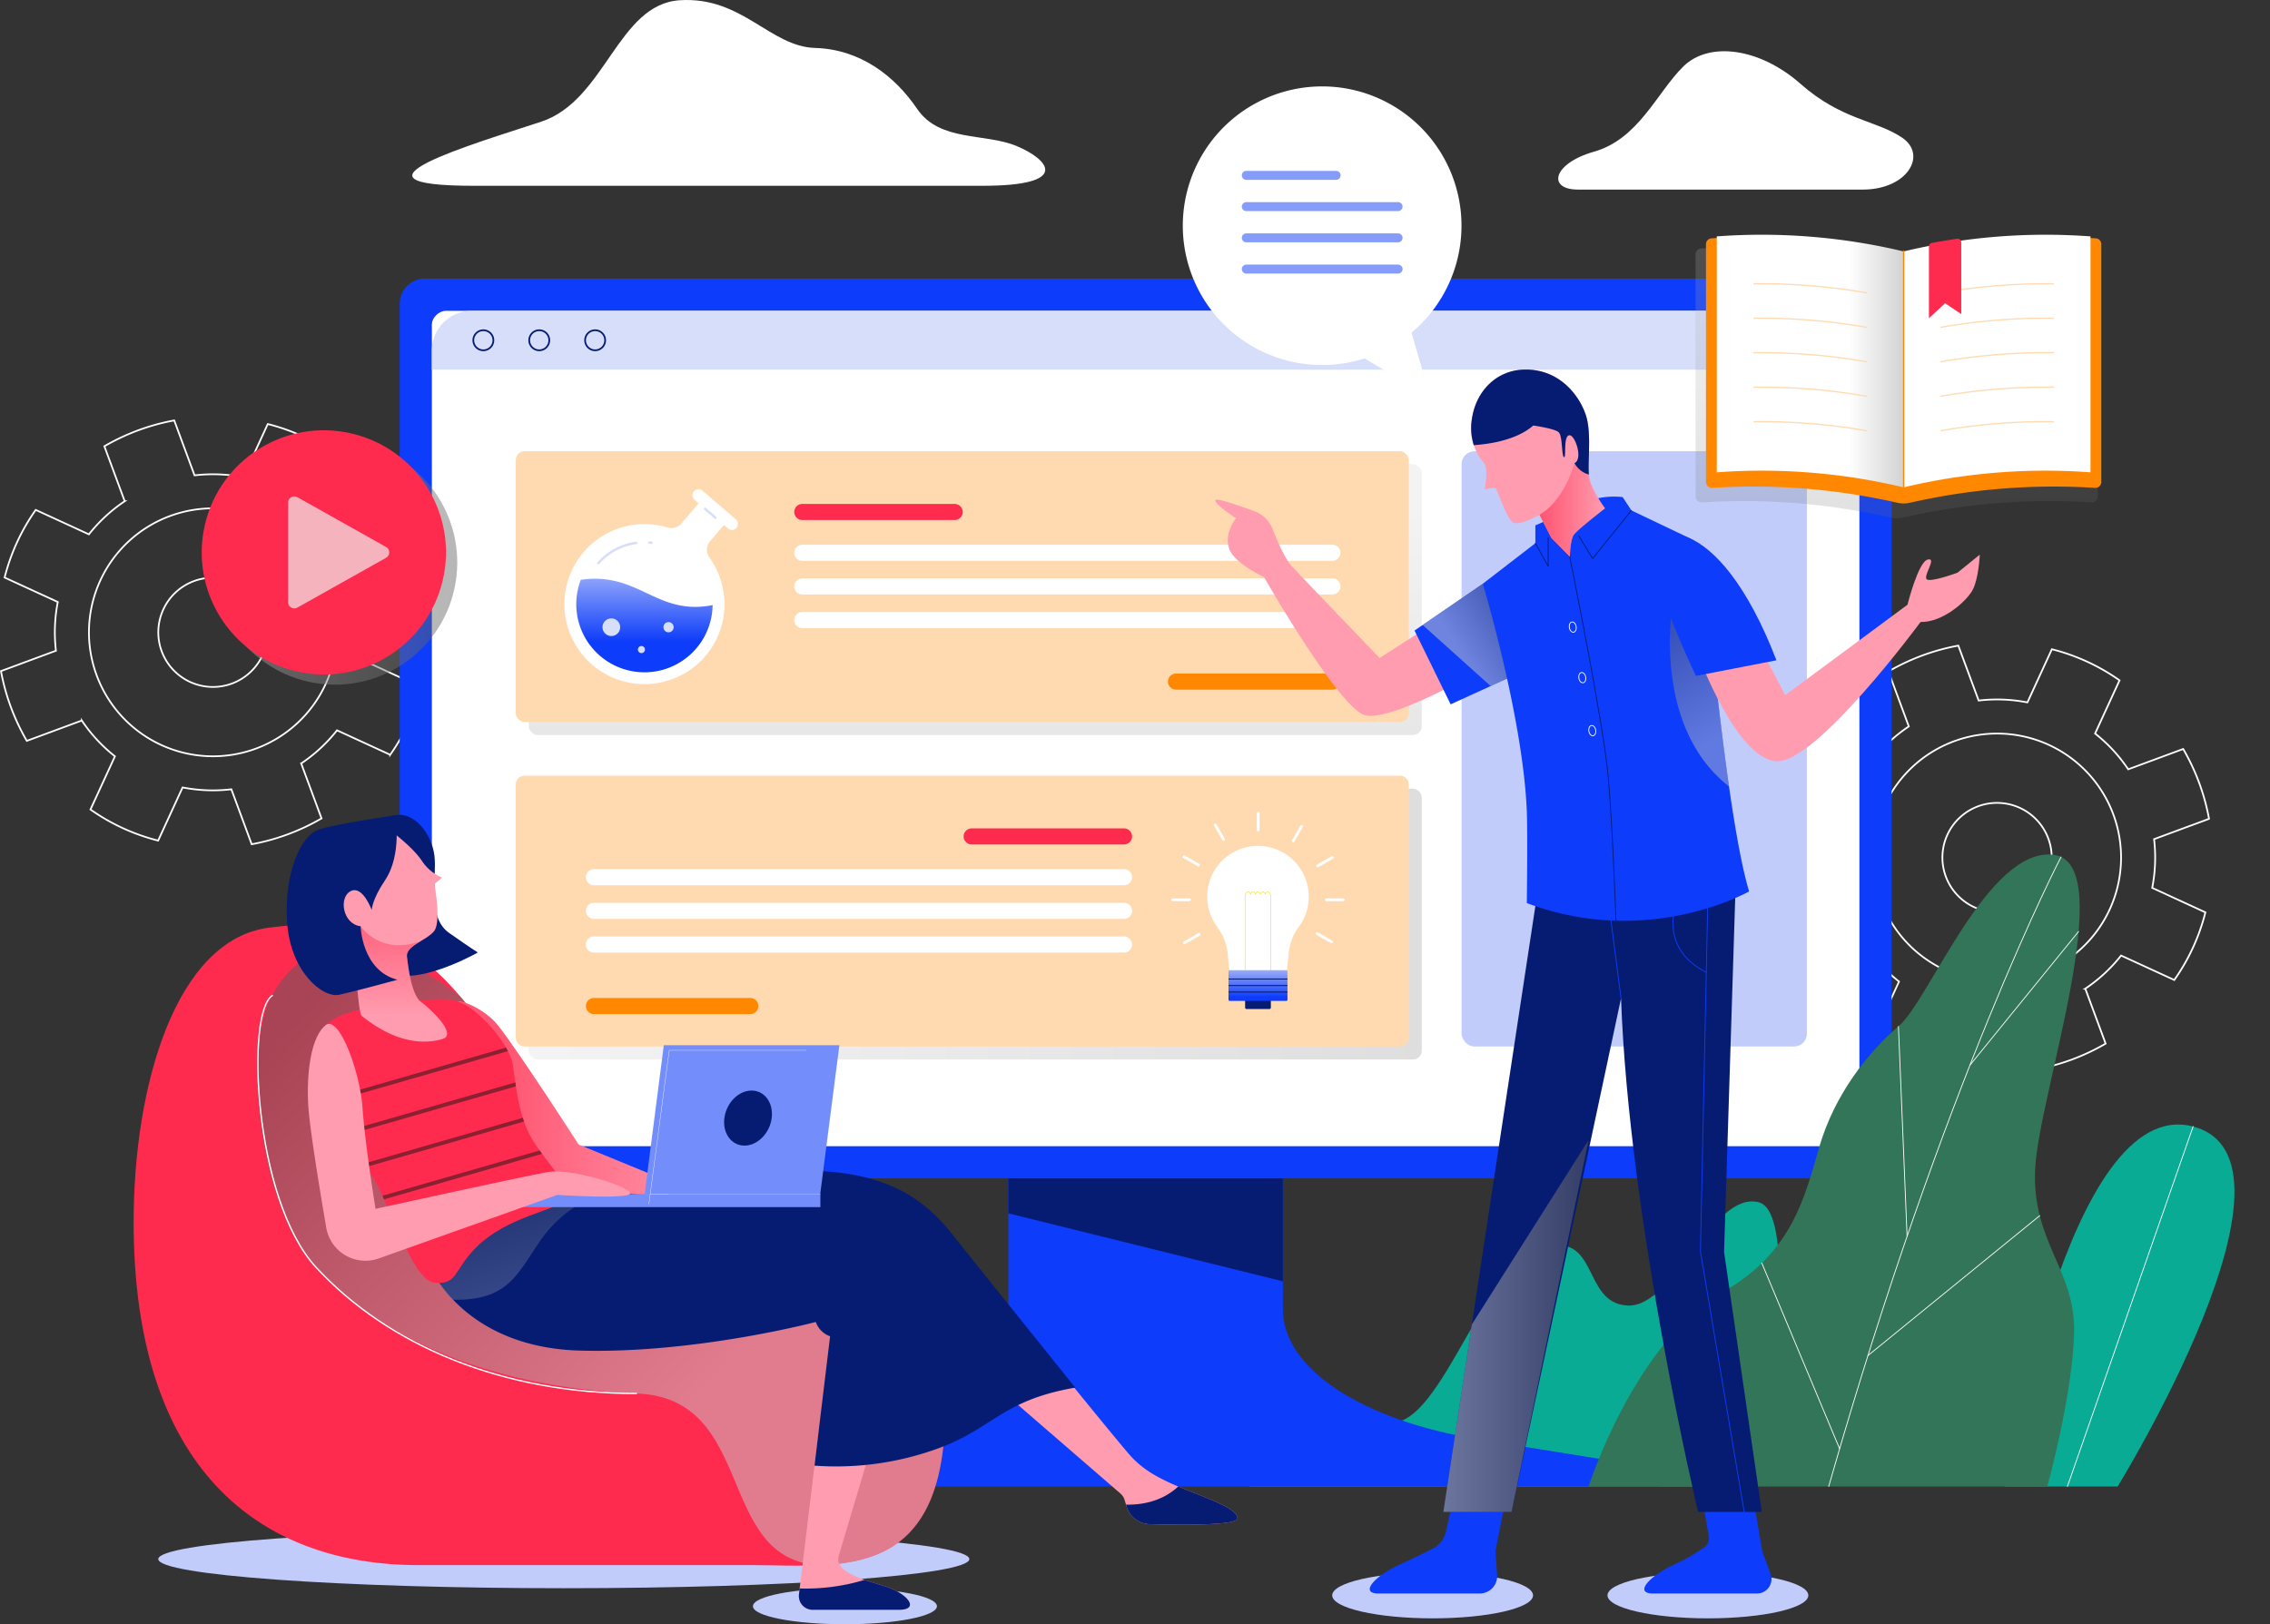 <svg xmlns="http://www.w3.org/2000/svg" xmlns:xlink="http://www.w3.org/1999/xlink" width="698.086" height="499.627" viewBox="0 0 698.086 499.627">
  <rect x="0" y="0" width="698.086" height="499.627" fill="#333333" stroke="none"/>
  <defs>
    <linearGradient id="linear-gradient" x1="0.5" y1="0.133" x2="0.5" y2="1.621" gradientUnits="objectBoundingBox">
      <stop offset="0" stop-color="#c5c5c5"/>
      <stop offset="1" stop-color="#5b5b5a"/>
    </linearGradient>
    <linearGradient id="linear-gradient-2" x1="0.5" y1="-0.293" x2="0.5" y2="0.701" gradientUnits="objectBoundingBox">
      <stop offset="0" stop-color="#d7defa"/>
      <stop offset="1" stop-color="#0d3cfa"/>
    </linearGradient>
    <linearGradient id="linear-gradient-3" x1="0" y1="0.5" x2="1" y2="0.5" xlink:href="#linear-gradient"/>
    <linearGradient id="linear-gradient-4" x1="0.5" y1="-0.368" x2="0.5" y2="0.88" xlink:href="#linear-gradient-2"/>
    <linearGradient id="linear-gradient-5" x1="0.5" y1="-0.182" x2="0.5" y2="1.046" xlink:href="#linear-gradient"/>
    <linearGradient id="linear-gradient-6" x1="0.69" y1="0.709" x2="0.094" y2="0.169" xlink:href="#linear-gradient"/>
    <linearGradient id="linear-gradient-7" x1="0.66" y1="0.749" x2="0.258" y2="-0.049" xlink:href="#linear-gradient"/>
    <linearGradient id="linear-gradient-8" x1="0.197" y1="0.5" x2="1.197" y2="0.5" gradientUnits="objectBoundingBox">
      <stop offset="0.044" stop-color="#ff5773"/>
      <stop offset="1" stop-color="#ff5773" stop-opacity="0"/>
    </linearGradient>
    <linearGradient id="linear-gradient-9" x1="0.5" y1="-0.214" x2="0.5" y2="0.74" xlink:href="#linear-gradient-8"/>
    <linearGradient id="linear-gradient-11" x1="0.327" y1="0.666" x2="1.003" y2="0.257" xlink:href="#linear-gradient"/>
    <linearGradient id="linear-gradient-14" x1="0.537" y1="0.831" x2="0.371" y2="0.094" xlink:href="#linear-gradient"/>
    <linearGradient id="linear-gradient-15" x1="0" y1="0.5" x2="1" y2="0.5" xlink:href="#linear-gradient-8"/>
    <linearGradient id="linear-gradient-16" x1="0.5" y1="-0.061" x2="0.5" y2="1.181" xlink:href="#linear-gradient"/>
    <linearGradient id="linear-gradient-17" x1="0.702" y1="0.5" x2="1.089" y2="0.5" gradientUnits="objectBoundingBox">
      <stop offset="0.008" stop-color="#fff"/>
      <stop offset="1" stop-color="#c5c5c5"/>
    </linearGradient>
  </defs>
  <g id="Group_1767" data-name="Group 1767" transform="translate(-423.466 -125.218)">
    <g id="Group_1721" data-name="Group 1721" transform="translate(972.429 323.812)">
      <path id="Path_3354" data-name="Path 3354" d="M676.336,254.173l16.9-6.256a66.565,66.565,0,0,0-7.947-21.481l-16.907,6.256a48.321,48.321,0,0,0-10.19-11.011l7.521-16.357a62.625,62.625,0,0,0-20.809-9.569l-7.521,16.357a48.371,48.371,0,0,0-14.993-.569l-6.256-16.9a66.636,66.636,0,0,0-21.481,7.947l6.256,16.907a48.32,48.32,0,0,0-11.011,10.19l-16.357-7.521a62.775,62.775,0,0,0-9.569,20.809l16.357,7.524a48.265,48.265,0,0,0-.566,14.99l-16.906,6.256a66.637,66.637,0,0,0,7.947,21.481l16.906-6.256a48.327,48.327,0,0,0,10.19,11.011l-7.521,16.357a62.771,62.771,0,0,0,20.809,9.569l7.523-16.357a48.352,48.352,0,0,0,14.99.569l6.256,16.9a66.59,66.59,0,0,0,21.481-7.947l-6.256-16.907a48.323,48.323,0,0,0,11.011-10.19l16.357,7.521a62.612,62.612,0,0,0,9.569-20.808l-16.357-7.521A48.281,48.281,0,0,0,676.336,254.173Z" transform="translate(-562.862 -194.64)" fill="none" stroke="#fff" stroke-miterlimit="10" stroke-width="0.526"/>
      <path id="Path_3355" data-name="Path 3355" d="M611.854,235.382a16.807,16.807,0,1,1-8.247-22.29A16.808,16.808,0,0,1,611.854,235.382Z" transform="translate(-531.395 -163.173)" fill="none" stroke="#fff" stroke-miterlimit="10" stroke-width="0.526"/>
      <path id="Path_3356" data-name="Path 3356" d="M645.109,258.169a38.135,38.135,0,1,1-18.718-50.579A38.139,38.139,0,0,1,645.109,258.169Z" transform="translate(-545.271 -177.049)" fill="none" stroke="#fff" stroke-miterlimit="10" stroke-width="0.526"/>
    </g>
    <g id="Group_1722" data-name="Group 1722" transform="translate(423.764 254.535)">
      <path id="Path_3357" data-name="Path 3357" d="M484.54,229.956l16.907-6.256a66.592,66.592,0,0,0-7.95-21.481l-16.9,6.256A48.269,48.269,0,0,0,466.4,197.465l7.521-16.357a62.618,62.618,0,0,0-20.808-9.569L445.592,187.9a48.366,48.366,0,0,0-14.993-.569l-6.253-16.9a66.586,66.586,0,0,0-21.481,7.947l6.256,16.906a48.336,48.336,0,0,0-11.013,10.19l-16.354-7.521a62.617,62.617,0,0,0-9.569,20.808l16.357,7.521a48.28,48.28,0,0,0-.569,14.993l-16.907,6.256A66.644,66.644,0,0,0,379.016,269l16.907-6.256a48.32,48.32,0,0,0,10.19,11.011l-7.521,16.357a62.774,62.774,0,0,0,20.809,9.569l7.521-16.357a48.279,48.279,0,0,0,14.993.566L448.17,300.8a66.661,66.661,0,0,0,21.478-7.947l-6.253-16.907a48.321,48.321,0,0,0,11.011-10.19l16.357,7.521a62.665,62.665,0,0,0,9.566-20.811l-16.354-7.521A48.262,48.262,0,0,0,484.54,229.956Z" transform="translate(-371.066 -170.423)" fill="none" stroke="#fff" stroke-miterlimit="10" stroke-width="0.526"/>
      <path id="Path_3358" data-name="Path 3358" d="M420.057,211.166a16.806,16.806,0,1,1-8.247-22.29A16.807,16.807,0,0,1,420.057,211.166Z" transform="translate(-339.598 -138.957)" fill="none" stroke="#fff" stroke-miterlimit="10" stroke-width="0.526"/>
      <path id="Path_3359" data-name="Path 3359" d="M453.311,233.953A38.134,38.134,0,1,1,434.6,183.373,38.134,38.134,0,0,1,453.311,233.953Z" transform="translate(-353.474 -152.833)" fill="none" stroke="#fff" stroke-miterlimit="10" stroke-width="0.526"/>
    </g>
    <path id="Path_3364" data-name="Path 3364" d="M505.273,342.1H661.9s14.355-83.843,0-87.439-25.9,32.494-40.335,31.768-8.3-23.909-27.231-17.441-32.154,62.494-49.475,52.184S508.929,330.445,505.273,342.1Z" transform="translate(302.413 240.374)" fill="#0aab94"/>
    <g id="Group_1724" data-name="Group 1724" transform="translate(1040.067 471.131)">
      <path id="Path_3365" data-name="Path 3365" d="M586.506,357.478h34.643s61.859-100.521,23.2-110.728S586.506,357.478,586.506,357.478Z" transform="translate(-586.506 -246.138)" fill="#0aab94"/>
      <line id="Line_37" data-name="Line 37" x1="38.662" y2="110.727" transform="translate(19.178 0.612)" fill="none" stroke="#fff" stroke-linecap="round" stroke-linejoin="round" stroke-width="0.25"/>
    </g>
    <g id="Group_1737" data-name="Group 1737" transform="translate(546.376 210.924)">
      <path id="Path_3366" data-name="Path 3366" d="M638.906,296.456V249.7H554.482v46.752c0,18.054-24.3,34.108-60.449,39.938l-43.894,7.083c-6.668,1.076-11.148,4.036-11.148,7.366H754.4c0-3.33-4.483-6.291-11.148-7.366l-43.9-7.083C663.2,330.564,638.906,314.51,638.906,296.456Z" transform="translate(-367.292 20.703)" fill="#0d3cfa"/>
      <path id="Path_3367" data-name="Path 3367" d="M563.786,249.7H479.363v17.115l84.423,20.919Z" transform="translate(-292.173 20.703)" fill="#061c73"/>
      <rect id="Rectangle_341" data-name="Rectangle 341" width="458.804" height="276.765" rx="7.748" fill="#0d3cfa"/>
      <rect id="Rectangle_342" data-name="Rectangle 342" width="256.972" height="439.008" rx="4.288" transform="translate(448.906 9.897) rotate(90)" fill="#fff"/>
      <rect id="Rectangle_343" data-name="Rectangle 343" width="106.19" height="183.101" rx="3.948" transform="translate(326.567 53.1)" fill="#c1ccfa"/>
      <rect id="Rectangle_344" data-name="Rectangle 344" width="274.63" height="83.303" rx="2.704" transform="translate(39.697 57.094)" opacity="0.2" fill="url(#linear-gradient)"/>
      <rect id="Rectangle_345" data-name="Rectangle 345" width="274.629" height="83.303" rx="2.704" transform="translate(35.696 53.1)" fill="#ffdab0"/>
      <path id="Path_3368" data-name="Path 3368" d="M844.13,158.638H429.654A12.267,12.267,0,0,0,417.387,170.9v5.859H856.4V170.9A12.267,12.267,0,0,0,844.13,158.638Z" transform="translate(-407.489 -148.74)" fill="#d7defa"/>
      <g id="Group_1725" data-name="Group 1725" transform="translate(22.639 15.868)">
        <circle id="Ellipse_18" data-name="Ellipse 18" cx="3.093" cy="3.093" r="3.093" fill="none" stroke="#061c73" stroke-miterlimit="10" stroke-width="0.53"/>
        <circle id="Ellipse_19" data-name="Ellipse 19" cx="3.093" cy="3.093" r="3.093" transform="translate(17.189)" fill="none" stroke="#061c73" stroke-miterlimit="10" stroke-width="0.53"/>
        <circle id="Ellipse_20" data-name="Ellipse 20" cx="3.093" cy="3.093" r="3.093" transform="translate(34.378)" fill="none" stroke="#061c73" stroke-miterlimit="10" stroke-width="0.53"/>
      </g>
      <g id="Group_1726" data-name="Group 1726" transform="translate(50.675 64.782)">
        <path id="Path_3369" data-name="Path 3369" d="M484.354,187.082l-10.273-8.811a1.857,1.857,0,1,0-2.417,2.821l1.25,1.073-5.315,6.2a4.075,4.075,0,0,1-4.282,1.227,24.613,24.613,0,1,0-2.921,47.833,24.574,24.574,0,0,0,15.877-38.516,4.121,4.121,0,0,1,.149-5.106l4.265-4.975,1.25,1.073a1.856,1.856,0,1,0,2.417-2.818Z" transform="translate(-431.642 -177.824)" fill="#fff"/>
        <path id="Path_3370" data-name="Path 3370" d="M440.77,183.561c.215.017.426.037.638.063" transform="translate(-414.657 -167.149)" fill="none" stroke="#d7defa" stroke-linecap="round" stroke-linejoin="round" stroke-width="0.75"/>
        <path id="Path_3371" data-name="Path 3371" d="M435.286,189.791a18.948,18.948,0,0,1,11.631-6.191" transform="translate(-424.86 -167.076)" fill="none" stroke="#d7defa" stroke-linecap="round" stroke-linejoin="round" stroke-width="0.75"/>
        <path id="Path_3372" data-name="Path 3372" d="M434.3,187.779a20.964,20.964,0,1,0,40.544,7.775C457.519,198.961,452.184,185.179,434.3,187.779Z" transform="translate(-429.283 -159.912)" fill="url(#linear-gradient-2)"/>
        <line id="Line_38" data-name="Line 38" x2="3.154" y2="2.704" transform="translate(43.243 6.03)" fill="none" stroke="#d7defa" stroke-linecap="round" stroke-linejoin="round" stroke-width="0.75"/>
        <path id="Path_3373" data-name="Path 3373" d="M445.425,193.684a1.572,1.572,0,1,1-1.571-1.573A1.572,1.572,0,0,1,445.425,193.684Z" transform="translate(-411.845 -151.24)" fill="#d7defa"/>
        <circle id="Ellipse_21" data-name="Ellipse 21" cx="2.722" cy="2.722" r="2.722" transform="translate(11.696 39.722)" fill="#d7defa"/>
        <path id="Path_3374" data-name="Path 3374" d="M441.708,195.77a1.086,1.086,0,1,1-1.087-1.084A1.086,1.086,0,0,1,441.708,195.77Z" transform="translate(-416.951 -146.449)" fill="#d7defa"/>
      </g>
      <g id="Group_1727" data-name="Group 1727" transform="translate(121.346 69.311)">
        <path id="Path_3375" data-name="Path 3375" d="M505.681,184.35H458.82a2.473,2.473,0,0,1-2.474-2.472h0a2.473,2.473,0,0,1,2.474-2.472h46.861a2.472,2.472,0,0,1,2.472,2.472h0A2.472,2.472,0,0,1,505.681,184.35Z" transform="translate(-456.346 -179.407)" fill="#ff2b4f"/>
        <path id="Path_3376" data-name="Path 3376" d="M621.839,188.736H458.82a2.473,2.473,0,0,1-2.474-2.472h0a2.473,2.473,0,0,1,2.474-2.472H621.839a2.473,2.473,0,0,1,2.474,2.472h0A2.473,2.473,0,0,1,621.839,188.736Z" transform="translate(-456.346 -171.246)" fill="#fff"/>
        <path id="Path_3377" data-name="Path 3377" d="M621.839,192.357H458.82a2.473,2.473,0,0,1-2.474-2.474h0a2.473,2.473,0,0,1,2.474-2.472H621.839a2.473,2.473,0,0,1,2.474,2.472h0A2.473,2.473,0,0,1,621.839,192.357Z" transform="translate(-456.346 -164.514)" fill="#fff"/>
        <path id="Path_3378" data-name="Path 3378" d="M621.839,195.973H458.82a2.473,2.473,0,0,1-2.474-2.472h0a2.473,2.473,0,0,1,2.474-2.472H621.839a2.473,2.473,0,0,1,2.474,2.472h0A2.473,2.473,0,0,1,621.839,195.973Z" transform="translate(-456.346 -157.78)" fill="#fff"/>
        <path id="Path_3379" data-name="Path 3379" d="M547.09,202.592h-48.1a2.473,2.473,0,0,1-2.474-2.472h0a2.473,2.473,0,0,1,2.474-2.474h48.1a2.474,2.474,0,0,1,2.474,2.474h0A2.473,2.473,0,0,1,547.09,202.592Z" transform="translate(-381.597 -145.47)" fill="#f80"/>
      </g>
      <g id="Group_1736" data-name="Group 1736" transform="translate(35.696 152.898)">
        <rect id="Rectangle_346" data-name="Rectangle 346" width="274.63" height="83.303" rx="2.704" transform="translate(4 3.994)" opacity="0.2" fill="url(#linear-gradient-3)"/>
        <path id="Rectangle_347" data-name="Rectangle 347" d="M2.7,0H271.926a2.7,2.7,0,0,1,2.7,2.7V80.6a2.7,2.7,0,0,1-2.7,2.7H2.7A2.7,2.7,0,0,1,0,80.6V2.7A2.7,2.7,0,0,1,2.7,0Z" fill="#ffdab0"/>
        <g id="Group_1728" data-name="Group 1728" transform="translate(21.574 16.21)">
          <path id="Path_3380" data-name="Path 3380" d="M477.024,219.236h46.864a2.472,2.472,0,0,0,2.471-2.472h0a2.472,2.472,0,0,0-2.471-2.472H477.024a2.472,2.472,0,0,0-2.471,2.472h0A2.472,2.472,0,0,0,477.024,219.236Z" transform="translate(-358.395 -214.293)" fill="#ff2b4f"/>
          <path id="Path_3381" data-name="Path 3381" d="M436.419,223.622H599.44a2.47,2.47,0,0,0,2.471-2.472h0a2.472,2.472,0,0,0-2.471-2.472H436.419a2.472,2.472,0,0,0-2.472,2.472h0A2.471,2.471,0,0,0,436.419,223.622Z" transform="translate(-433.947 -206.132)" fill="#fff"/>
          <path id="Path_3382" data-name="Path 3382" d="M436.419,227.243H599.44a2.472,2.472,0,0,0,2.471-2.472h0a2.473,2.473,0,0,0-2.471-2.474H436.419a2.473,2.473,0,0,0-2.472,2.474h0A2.472,2.472,0,0,0,436.419,227.243Z" transform="translate(-433.947 -199.4)" fill="#fff"/>
          <path id="Path_3383" data-name="Path 3383" d="M436.419,230.859H599.44a2.472,2.472,0,0,0,2.471-2.472h0a2.472,2.472,0,0,0-2.471-2.472H436.419a2.472,2.472,0,0,0-2.472,2.472h0A2.472,2.472,0,0,0,436.419,230.859Z" transform="translate(-433.947 -192.666)" fill="#fff"/>
          <path id="Path_3384" data-name="Path 3384" d="M436.419,237.476h48.1A2.473,2.473,0,0,0,486.99,235h0a2.473,2.473,0,0,0-2.475-2.472h-48.1A2.472,2.472,0,0,0,433.947,235h0A2.472,2.472,0,0,0,436.419,237.476Z" transform="translate(-433.947 -180.354)" fill="#f80"/>
        </g>
        <g id="Group_1735" data-name="Group 1735" transform="translate(202.047 11.527)">
          <g id="Group_1732" data-name="Group 1732">
            <line id="Line_39" data-name="Line 39" x1="0.007" y2="5.148" transform="translate(26.271)" fill="none" stroke="#fff" stroke-linecap="round" stroke-linejoin="round" stroke-width="0.864"/>
            <line id="Line_40" data-name="Line 40" x2="2.568" y2="4.462" transform="translate(13.071 3.638)" fill="none" stroke="#fff" stroke-linecap="round" stroke-linejoin="round" stroke-width="0.864"/>
            <g id="Group_1729" data-name="Group 1729" transform="translate(3.452 13.392)">
              <line id="Line_41" data-name="Line 41" x2="4.455" y2="2.58" stroke-width="0.864" stroke="#fff" stroke-linecap="round" stroke-linejoin="round" fill="none"/>
              <line id="Line_42" data-name="Line 42" x2="4.455" y2="2.58" transform="translate(40.938 23.636)" fill="none" stroke="#fff" stroke-linecap="round" stroke-linejoin="round" stroke-width="0.864"/>
            </g>
            <g id="Group_1730" data-name="Group 1730" transform="translate(0 26.649)">
              <line id="Line_43" data-name="Line 43" x2="5.148" y2="0.007" stroke-width="0.864" stroke="#fff" stroke-linecap="round" stroke-linejoin="round" fill="none"/>
              <line id="Line_44" data-name="Line 44" x2="5.149" y2="0.007" transform="translate(47.271)" fill="none" stroke="#fff" stroke-linecap="round" stroke-linejoin="round" stroke-width="0.864"/>
            </g>
            <g id="Group_1731" data-name="Group 1731" transform="translate(3.638 13.652)">
              <line id="Line_45" data-name="Line 45" y1="2.568" x2="4.462" transform="translate(0 23.636)" fill="none" stroke="#fff" stroke-linecap="round" stroke-linejoin="round" stroke-width="0.864"/>
              <line id="Line_46" data-name="Line 46" y1="2.568" x2="4.462" transform="translate(40.938)" fill="none" stroke="#fff" stroke-linecap="round" stroke-linejoin="round" stroke-width="0.864"/>
            </g>
            <line id="Line_47" data-name="Line 47" y1="4.455" x2="2.58" transform="translate(37.028 4.08)" fill="none" stroke="#fff" stroke-linecap="round" stroke-linejoin="round" stroke-width="0.864"/>
          </g>
          <g id="Group_1734" data-name="Group 1734" transform="translate(10.597 10.15)">
            <path id="Rectangle_348" data-name="Rectangle 348" d="M0,0H7.916a0,0,0,0,1,0,0V3.678a.436.436,0,0,1-.436.436H.435A.435.435,0,0,1,0,3.678V0A0,0,0,0,1,0,0Z" transform="translate(11.656 45.986)" fill="#061c73"/>
            <path id="Path_3385" data-name="Path 3385" d="M531.966,231.8a15.614,15.614,0,1,0-28.055,9.374,15.978,15.978,0,0,1,3.115,8.044l.583,5.578,17.59.031.638-5.887a15.908,15.908,0,0,1,3.027-7.867A15.443,15.443,0,0,0,531.966,231.8Z" transform="translate(-500.739 -216.204)" fill="#fff"/>
            <path id="Path_3386" data-name="Path 3386" d="M504.813,245.082V222.609c0-.821.42-1.485.941-1.485.318,0,.584.266.752.647.172-.381.438-.647.755-.647s.586.266.755.647c.169-.381.438-.647.755-.647s.584.266.755.647c.169-.381.435-.647.752-.647s.586.266.755.647c.172-.381.438-.647.755-.647.52,0,.941.664.941,1.485v22.7" transform="translate(-493.159 -207.049)" fill="none" stroke="#f5e52f" stroke-linecap="round" stroke-linejoin="round" stroke-width="0.199"/>
            <rect id="Rectangle_349" data-name="Rectangle 349" width="18.137" height="9.462" rx="0.348" transform="translate(6.545 38.147)" fill="url(#linear-gradient-4)"/>
            <g id="Group_1733" data-name="Group 1733" transform="translate(6.545 40.879)">
              <line id="Line_48" data-name="Line 48" x2="18.137" fill="none" stroke="#061c73" stroke-miterlimit="10" stroke-width="0.302"/>
              <line id="Line_49" data-name="Line 49" x2="18.137" transform="translate(0 1.999)" fill="none" stroke="#061c73" stroke-miterlimit="10" stroke-width="0.302"/>
              <line id="Line_50" data-name="Line 50" x2="18.137" transform="translate(0 3.997)" fill="none" stroke="#061c73" stroke-miterlimit="10" stroke-width="0.302"/>
            </g>
          </g>
        </g>
      </g>
    </g>
    <path id="Path_3387" data-name="Path 3387" d="M544.545,173.276h87.631c13.611,0,19.95-10.622,12.038-15.983s-18.56-5.361-31.176-16.5-28.195-13.2-36.122-5.361c-8.13,8.038-13.708,22.27-27.425,26.184C536.73,165.257,535.022,173.276,544.545,173.276Z" transform="translate(364.191 10.257)" fill="#fff"/>
    <path id="Path_3388" data-name="Path 3388" d="M434.37,182.372H590.536c27.729,0,20.388-8.156,10.6-12.232s-23.649-1.224-30.58-11.417-17.533-18.348-31.4-18.757-22.428-15.9-41.591-14.678-22.834,30.852-42.678,37.377C433.383,169.736,390.332,182.372,434.37,182.372Z" transform="translate(134.971 0)" fill="#fff"/>
    <g id="Group_1738" data-name="Group 1738" transform="translate(911.997 388.072)">
      <path id="Path_3389" data-name="Path 3389" d="M541.737,411.5H682.8s7.836-28.2,8.25-47.453-13.2-27.912-11.961-50.594,25.98-93.507,5.773-96.239-38.353,44.758-47.836,52.765-19.67,21.14-24.267,36.843-8.268,32.615-29.891,44.984C555.832,367.273,541.737,411.5,541.737,411.5Z" transform="translate(-541.737 -217.103)" fill="#337558"/>
      <path id="Path_3390" data-name="Path 3390" d="M639,217.367s-35.724,68.378-71.448,193.644" transform="translate(-493.708 -216.613)" fill="none" stroke="#fff" stroke-linecap="round" stroke-linejoin="round" stroke-width="0.25"/>
      <line id="Line_51" data-name="Line 51" x1="33.428" y2="41.141" transform="translate(117.267 23.672)" fill="none" stroke="#fff" stroke-linecap="round" stroke-linejoin="round" stroke-width="0.25"/>
      <line id="Line_52" data-name="Line 52" x2="2.663" y2="64.57" transform="translate(95.286 52.878)" fill="none" stroke="#fff" stroke-linecap="round" stroke-linejoin="round" stroke-width="0.25"/>
      <line id="Line_53" data-name="Line 53" x1="52.848" y2="43.053" transform="translate(85.898 111.084)" fill="none" stroke="#fff" stroke-linecap="round" stroke-linejoin="round" stroke-width="0.25"/>
      <line id="Line_54" data-name="Line 54" x2="23.933" y2="57.117" transform="translate(53.268 125.667)" fill="none" stroke="#fff" stroke-linecap="round" stroke-linejoin="round" stroke-width="0.25"/>
    </g>
    <path id="Path_3476" data-name="Path 3476" d="M723.7,0" transform="translate(397.856 582.469)" fill="none" stroke="#061c73" stroke-width="0.5"/>
    <g id="Group_1742" data-name="Group 1742" transform="translate(477.912 249.989)">
      <g id="Group_1740" data-name="Group 1740" transform="translate(5.491 5.161)" opacity="0.46">
        <ellipse id="Ellipse_22" data-name="Ellipse 22" cx="37.561" cy="37.561" rx="37.561" ry="37.561" transform="translate(0 74.144) rotate(-80.744)" fill="url(#linear-gradient-5)"/>
      </g>
      <g id="Group_1741" data-name="Group 1741" transform="translate(0 0)">
        <ellipse id="Ellipse_23" data-name="Ellipse 23" cx="37.561" cy="37.561" rx="37.561" ry="37.561" transform="translate(0 73.135) rotate(-76.793)" fill="#ff2b4f"/>
        <path id="Path_3399" data-name="Path 3399" d="M401.932,180.509v30.629a1.911,1.911,0,0,0,2.846,1.668l27.279-15.316a1.91,1.91,0,0,0,0-3.333l-27.279-15.316A1.911,1.911,0,0,0,401.932,180.509Z" transform="translate(-367.782 -150.675)" fill="#f5b3be"/>
      </g>
    </g>
    <g id="Group_1753" data-name="Group 1753" transform="translate(464.563 375.861)">
      <ellipse id="Ellipse_24" data-name="Ellipse 24" cx="28.292" cy="5.543" rx="28.292" ry="5.543" transform="translate(190.452 237.898)" fill="#c1ccfa"/>
      <path id="Path_3406" data-name="Path 3406" d="M637.4,298.692c0,4.949-55.834,8.962-124.711,8.962s-124.711-4.014-124.711-8.962,55.835-8.96,124.711-8.96S637.4,293.743,637.4,298.692Z" transform="translate(-380.399 -69.755)" fill="#c1ccfa"/>
      <g id="Group_1748" data-name="Group 1748" transform="translate(0 33.719)">
        <path id="Path_3407" data-name="Path 3407" d="M426.925,225.618c39.434-5.1,55.651,8.31,87.991,65.615,9.2,16.3,118.786,22.076,119.988,79.269S602.647,421.7,575.78,421.7H472.99c-49.664,0-87.662-30.326-87.662-105.59C385.328,274.08,398.35,229.311,426.925,225.618Z" transform="translate(-385.328 -224.622)" fill="#ff2b4f"/>
        <path id="Path_3408" data-name="Path 3408" d="M490.1,286.581c-11-19.5-20.139-33.9-28.958-44.237-5.409-4.4-41.883-32.28-58.661.578-7.175,14.057-5.172,61.613,14.14,82.533,22.307,24.164,57.514,37.157,98.676,38.8,37.069,1.473,23.918,51.458,56.493,52.831,20.654-1.01,39.2-8.4,38.3-51.232C608.887,308.657,499.3,302.881,490.1,286.581Z" transform="translate(-360.512 -219.971)" opacity="0.53" fill="url(#linear-gradient-6)"/>
        <path id="Path_3409" data-name="Path 3409" d="M403.273,232.24c-8.4,4.5-6,62.772,13.314,83.692,22.307,24.164,57.479,38.825,98.676,38.8" transform="translate(-360.477 -210.447)" fill="none" stroke="#fff" stroke-miterlimit="10" stroke-width="0.419"/>
      </g>
      <g id="Group_1752" data-name="Group 1752" transform="translate(47.076)">
        <path id="Path_3410" data-name="Path 3410" d="M462.953,279.034l-6.082,50.414a4.246,4.246,0,0,0,4.217,4.754h26.456c6.751,0,2.7-5.049-4.1-7.2-6.316-2-15.9-4.248-14.315-9.5,1.07-3.55,11.466-38.47,11.466-38.47Z" transform="translate(-299.343 -89.66)" fill="#ff9caf"/>
        <path id="Path_3411" data-name="Path 3411" d="M530.638,311.43c-8.4-3.45-11.978-6.173-15.041-9.374-2.566-2.68-25.489-31.015-25.489-31.015l-9.864,14.627,31.948,27.643a4.2,4.2,0,0,1,1.276,1.974l.6,2.011a7.607,7.607,0,0,0,7.074,5.43c9.34.266,27.262.478,27.042-1.845C547.886,317.743,539.037,314.88,530.638,311.43Z" transform="translate(-255.795 -104.535)" fill="#ff9caf"/>
        <path id="Path_3412" data-name="Path 3412" d="M492.009,290.634l.172.575a7.607,7.607,0,0,0,7.074,5.43c9.34.266,27.262.478,27.042-1.845-.3-3.135-9.149-6-17.547-9.449-.24-.1-.438-.189-.669-.286C502.805,289.971,496.154,290.74,492.009,290.634Z" transform="translate(-233.906 -78.45)" fill="#061c73"/>
        <path id="Path_3413" data-name="Path 3413" d="M417.255,281.07s10.258,24.4,45.854,25.4,72.592-8.8,72.592-8.8a7.205,7.205,0,0,0,4.4,4.4l-4.8,39.795a91.491,91.491,0,0,0,36.6-4.8c18.2-6.2,20.4-15.2,43.594-19.2,0,0-29.946-37.266-38-47.393-8.931-11.237-20.774-19.218-45.37-19.381s-80.242,2.686-80.242,2.686Z" transform="translate(-372.998 -141.667)" fill="#061c73"/>
        <path id="Path_3414" data-name="Path 3414" d="M480.707,255.418l-2.414-3.819c-14.876.626-26.407,1.219-26.407,1.219l-34.631,27.294a36.467,36.467,0,0,0,6.914,9.743c16.829.386,19.79-7.95,26.556-17.808C462.628,254.7,480.707,255.418,480.707,255.418Z" transform="translate(-372.998 -140.708)" opacity="0.25" fill="url(#linear-gradient-7)"/>
        <path id="Path_3415" data-name="Path 3415" d="M423.3,247.588,447,288.982l38.021,4.177,4.64-3.473-30.961-12.7s-17.928-27.9-24.748-36.582c-3.075-3.913-9-7.363-12.6-7.515S419.716,241.329,423.3,247.588Z" transform="translate(-368.934 -175.528)" fill="#ff9caf"/>
        <path id="Path_3416" data-name="Path 3416" d="M423.3,247.588,447,288.982l38.021,4.177,4.64-3.473-30.961-12.7s-17.928-27.9-24.748-36.582c-3.075-3.913-9-7.363-12.6-7.515S419.716,241.329,423.3,247.588Z" transform="translate(-368.934 -175.528)" fill="url(#linear-gradient-8)"/>
        <path id="Path_3417" data-name="Path 3417" d="M461.088,304.312h26.456c6.751,0,2.7-5.049-4.1-7.2-1.96-.618-4.234-1.265-6.391-2.014a62.132,62.132,0,0,1-19.962,2.643l-.22,1.816A4.246,4.246,0,0,0,461.088,304.312Z" transform="translate(-299.343 -59.771)" fill="#061c73"/>
        <path id="Path_3418" data-name="Path 3418" d="M427.476,234.384c8.056-1,14.85-2.7,20.849-1.05s16.048,12.9,17.1,19.5,1.651,15.9,6.148,23.249,11.849,13.8,9.9,17.848-17.653,5-27.84,15.651c-6.4,6.682-5.307,11.048-12.355,10.3s-13.651-24.9-19.8-33.9-16.257-27.746-16.529-37.194S412.475,236.249,427.476,234.384Z" transform="translate(-395.909 -175.975)" fill="#ff2b4f"/>
        <g id="Group_1749" data-name="Group 1749" transform="translate(13.15 71.606)">
          <path id="Path_3419" data-name="Path 3419" d="M406.381,253.505c.157.369.315.738.478,1.11l54.4-15.671c-.18-.355-.383-.715-.589-1.078Z" transform="translate(-406.381 -237.866)" fill="#8a2032"/>
          <path id="Path_3420" data-name="Path 3420" d="M460.536,242.809c-.06-.4-.129-.8-.183-1.2l-52.264,15.056c.194.363.389.721.584,1.081Z" transform="translate(-403.205 -230.894)" fill="#8a2032"/>
          <path id="Path_3421" data-name="Path 3421" d="M464.911,253.361c-.16-.355-.343-.718-.552-1.09l-50.705,14.607c.163.372.326.741.492,1.107Z" transform="translate(-392.848 -211.063)" fill="#8a2032"/>
          <path id="Path_3422" data-name="Path 3422" d="M461.168,249.963c-.252-.343-.5-.687-.752-1.033l-48.342,13.926c.169.36.338.729.509,1.1Z" transform="translate(-395.79 -217.28)" fill="#8a2032"/>
          <path id="Path_3423" data-name="Path 3423" d="M459.29,246.559c-.135-.378-.235-.764-.358-1.144L410.1,259.484c.226.355.455.718.672,1.053Z" transform="translate(-399.471 -223.82)" fill="#8a2032"/>
        </g>
        <path id="Path_3424" data-name="Path 3424" d="M425.252,212.97c5.75-1.176,11.174,5.55,12.043,12.352s-2.386,18.989,4.491,23.818,8.871,6.042,8.871,6.042-13.734,7.835-23.332,7.192-18.165-7.18-19.925-15.688S411.842,215.707,425.252,212.97Z" transform="translate(-391.878 -212.835)" fill="#061c73"/>
        <path id="Path_3425" data-name="Path 3425" d="M428.419,215.565s6.279,4.729,8.96,8.739a13.7,13.7,0,0,0,6.276,5.229l-2.369,2s2.206,11.6-.106,14.489-8.728,4.46-8.339,7.861,1.45,11.806,4.34,13.92,11.363,10.035,6.539,11.408c-8.353,2.383-17.038-.87-24.808-7.143-1-.8-1.877-15.957-2.354-21.158s-9.466-6.943-11.328-15.551S411.249,209.288,428.419,215.565Z" transform="translate(-395.868 -210.235)" fill="#ff9caf"/>
        <path id="Path_3426" data-name="Path 3426" d="M411.17,231.21c.478,5.2,1.359,20.354,2.354,21.158,7.77,6.273,16.455,9.526,24.808,7.143,4.823-1.373-3.65-9.294-6.539-11.408s-3.953-10.519-4.34-13.92c-.237-2.057,2.022-3.444,4.354-4.86l-.006,0c-12.433,4.712-18.6-4.506-18.6-4.506l-5.341,1.447C409.611,227.791,410.992,229.256,411.17,231.21Z" transform="translate(-390.479 -190.537)" fill="url(#linear-gradient-9)"/>
        <path id="Path_3427" data-name="Path 3427" d="M435.159,212.882s2.229,12.075-3.192,20.082c-4,5.922-4.039,9.083-4.039,9.083s-2.766-7.712-6.474-5.83-2.546,10.09,3.052,10.813c0,0,.338,13.6,11.323,16.452,0,0-12.916,3.539-17.919,4.617s-14.967-6.969-16-22.27,4.32-26.779,9.729-28.555S435.159,212.882,435.159,212.882Z" transform="translate(-401.784 -212.747)" fill="#061c73"/>
        <g id="Group_1751" data-name="Group 1751" transform="translate(68.054 70.859)">
          <g id="Group_1750" data-name="Group 1750" transform="translate(42.019)">
            <path id="Path_3428" data-name="Path 3428" d="M494.257,283.374H440.262l5.894-45.769h53.995Z" transform="translate(-440.262 -237.605)" fill="#738efa"/>
            <path id="Path_3429" data-name="Path 3429" d="M463.436,250.952c-.6,4.677-4.348,8.468-8.367,8.468s-6.785-3.79-6.182-8.468,4.345-8.468,8.365-8.468S464.037,246.277,463.436,250.952Z" transform="translate(-424.369 -228.527)" fill="#061c73"/>
          </g>
          <rect id="Rectangle_350" data-name="Rectangle 350" width="96.058" height="4.042" transform="translate(0 45.769)" fill="#738efa"/>
          <path id="Path_3430" data-name="Path 3430" d="M489.169,238.153H446.974l-6.258,47.38" transform="translate(-397.398 -236.586)" fill="none" stroke="#fff" stroke-miterlimit="10" stroke-width="0.1"/>
        </g>
        <path id="Path_3431" data-name="Path 3431" d="M409.505,235.735c4.071-3.327,10.57,14.072,11.368,25.471s4,31,4,31,45.493-10,52.894-11.3,24.6,4.3,25.4,6.4-22.4.6-22.4.6l-54.888,19.55a12.226,12.226,0,0,1-16.16-9.446c-2.211-12.933-5.146-30.947-5.544-37.7C403.675,251.829,404.619,239.726,409.505,235.735Z" transform="translate(-397.557 -170.998)" fill="#ff9caf"/>
        <line id="Line_56" data-name="Line 56" x2="52.32" transform="translate(111.793 116.629)" fill="none" stroke="#fff" stroke-miterlimit="10" stroke-width="0.1"/>
      </g>
    </g>
    <g id="Group_1758" data-name="Group 1758" transform="translate(787.207 151.762)">
      <g id="Group_1754" data-name="Group 1754" transform="translate(1.702 4.483)" opacity="0.4">
        <path id="Path_3432" data-name="Path 3432" d="M569.044,211.832a42.838,42.838,0,1,0-14.421,7.933l20.228,12.118Z" transform="translate(-498.709 -136.064)" fill="url(#linear-gradient-3)"/>
      </g>
      <g id="Group_1757" data-name="Group 1757">
        <path id="Path_3433" data-name="Path 3433" d="M568.449,210.265a42.852,42.852,0,1,0-14.423,7.933l20.228,12.115Z" transform="translate(-498.114 -134.497)" fill="#fff"/>
        <g id="Group_1756" data-name="Group 1756" transform="translate(18.154 26.018)">
          <path id="Path_3434" data-name="Path 3434" d="M533.456,146.347h-27.62a1.377,1.377,0,0,1-1.376-1.379h0a1.375,1.375,0,0,1,1.376-1.376h27.62a1.377,1.377,0,0,1,1.379,1.376h0A1.38,1.38,0,0,1,533.456,146.347Z" transform="translate(-504.46 -143.592)" fill="#859cfa"/>
          <g id="Group_1755" data-name="Group 1755" transform="translate(0 9.612)">
            <path id="Path_3435" data-name="Path 3435" d="M552.511,149.707H505.836a1.377,1.377,0,0,1-1.376-1.379h0a1.375,1.375,0,0,1,1.376-1.376h46.675a1.377,1.377,0,0,1,1.379,1.376h0A1.38,1.38,0,0,1,552.511,149.707Z" transform="translate(-504.46 -146.952)" fill="#859cfa"/>
            <path id="Path_3436" data-name="Path 3436" d="M552.511,153.064H505.836a1.375,1.375,0,0,1-1.376-1.376h0a1.375,1.375,0,0,1,1.376-1.376h46.675a1.377,1.377,0,0,1,1.379,1.376h0A1.377,1.377,0,0,1,552.511,153.064Z" transform="translate(-504.46 -140.7)" fill="#859cfa"/>
            <path id="Path_3437" data-name="Path 3437" d="M552.511,156.426H505.836a1.375,1.375,0,0,1-1.376-1.376h0a1.377,1.377,0,0,1,1.376-1.379h46.675a1.38,1.38,0,0,1,1.379,1.379h0A1.377,1.377,0,0,1,552.511,156.426Z" transform="translate(-504.46 -134.45)" fill="#859cfa"/>
          </g>
        </g>
      </g>
    </g>
    <g id="Group_1760" data-name="Group 1760" transform="translate(797.19 238.896)">
      <ellipse id="Ellipse_25" data-name="Ellipse 25" cx="30.881" cy="7.074" rx="30.881" ry="7.074" transform="translate(35.967 369.985)" fill="#c1ccfa"/>
      <ellipse id="Ellipse_26" data-name="Ellipse 26" cx="30.881" cy="7.074" rx="30.881" ry="7.074" transform="translate(120.624 369.985)" fill="#c1ccfa"/>
      <path id="Path_3438" data-name="Path 3438" d="M560.335,286.255l-3.45,17.848.5,7.312a5.368,5.368,0,0,1-5.355,5.736H520.89c-6,0-1.2-5.55,7.349-9.3,2.526-1.11,6.437-3.038,9.231-4.44a7.936,7.936,0,0,0,4.188-5.381l2.778-12.527Z" transform="translate(-470.702 59.347)" fill="#0d3cfa"/>
      <path id="Path_3439" data-name="Path 3439" d="M580.99,286.255l2.989,17.848,2.581,7.057a4.457,4.457,0,0,1-4.185,5.99H550.407c-6,0-1.2-5.55,7.349-9.3a59.6,59.6,0,0,0,8.333-4.863,3.465,3.465,0,0,0,1.465-3.479l-2.46-14.006Z" transform="translate(-415.778 59.347)" fill="#0d3cfa"/>
      <path id="Path_3440" data-name="Path 3440" d="M570.169,216.059l-18.014,11.594s-23.375-24.324-26.908-28.129c-2.2-2.369-4.557-7.8-6.024-11.551a9.506,9.506,0,0,0-5.6-5.493c-4.791-1.754-12.02-4.248-12.02-3.338,0,1.359,6.385,5.527,6.385,5.527s-3.668,4.394-2.174,9.148,10.736,8.874,10.736,8.874,23.509,41.134,31.39,42.63,30.847-11.551,30.847-11.551Z" transform="translate(-501.604 -138.922)" fill="#ff9caf"/>
      <path id="Path_3441" data-name="Path 3441" d="M544.025,187.986l-21,14.4,11.1,22.7,26.053-11.906Z" transform="translate(-461.742 -122.106)" fill="#0d3cfa"/>
      <path id="Path_3442" data-name="Path 3442" d="M523.9,200.681l20.923,18.783,13.745-6.281-16.154-25.2Z" transform="translate(-460.127 -122.106)" opacity="0.53" fill="url(#linear-gradient-11)"/>
      <path id="Path_3443" data-name="Path 3443" d="M616.055,219.852l-3.6,114.369,11.6,79.993h-19.6s-21.235-89.27-23.686-158.006L547.093,414.214H526.124l29.511-194.362Z" transform="translate(-455.98 -62.813)" fill="#061c73"/>
      <line id="Line_57" data-name="Line 57" x1="3.717" y1="28.732" transform="translate(121.075 164.663)" fill="none" stroke="#0d3cfa" stroke-linecap="round" stroke-linejoin="round" stroke-width="0.25"/>
      <path id="Path_3444" data-name="Path 3444" d="M534.877,304.551,526.124,362.2h20.969l23.694-114.389Z" transform="translate(-455.981 -10.796)" opacity="0.53" fill="url(#linear-gradient-3)"/>
      <path id="Path_3445" data-name="Path 3445" d="M556.058,221.412l-2.3,109.819,13.45,80.082" transform="translate(-404.553 -59.911)" fill="none" stroke="#0d3cfa" stroke-linecap="round" stroke-linejoin="round" stroke-width="0.25"/>
      <path id="Path_3446" data-name="Path 3446" d="M552.48,221.7s-7.292,15.013,8.579,23.106" transform="translate(-410.053 -59.379)" fill="none" stroke="#0d3cfa" stroke-linecap="round" stroke-linejoin="round" stroke-width="0.25"/>
      <path id="Path_3447" data-name="Path 3447" d="M535.767,232.53c6.637,4.691,25.451,14.535,61.642,9.686l.7-22.365h-60.42Z" transform="translate(-438.038 -62.813)" opacity="0.53" fill="url(#linear-gradient-3)"/>
      <path id="Path_3448" data-name="Path 3448" d="M565.563,179.159a24.331,24.331,0,0,1,7.8-.4l2.7,4.1,17.708,8.448a7.9,7.9,0,0,1,4.483,6.437c1.562,17.49,7.563,81.166,14.006,102.3,0,0-30.838,17.7-68.364,3.6,0,0,.278-21.152,0-28.195-1.127-28.7-13.525-70.044-13.525-70.044l16.154-12.45v-5.5Z" transform="translate(-448.084 -139.528)" fill="#0d3cfa"/>
      <path id="Path_3449" data-name="Path 3449" d="M568.661,250.607c-3.164-22.05-5.778-48.013-7.157-62.749l-9.738,3.344S543.541,230.84,568.661,250.607Z" transform="translate(-410.666 -122.344)" opacity="0.45" fill="url(#linear-gradient-14)"/>
      <path id="Path_3450" data-name="Path 3450" d="M539.665,184.857s10.6,52.1,12,68.693,2.349,43.948,2.349,43.948" transform="translate(-430.785 -127.928)" fill="none" stroke="#061c73" stroke-linecap="round" stroke-linejoin="round" stroke-width="0.25"/>
      <path id="Path_3451" data-name="Path 3451" d="M556.872,180.1l-11.924,14.815-4.267-6.989" transform="translate(-428.893 -136.772)" fill="none" stroke="#061c73" stroke-linecap="round" stroke-linejoin="round" stroke-width="0.25"/>
      <path id="Path_3452" data-name="Path 3452" d="M539.959,183.04v8.8l-3.944-7.1" transform="translate(-437.577 -131.309)" fill="none" stroke="#061c73" stroke-linecap="round" stroke-linejoin="round" stroke-width="0.25"/>
      <path id="Path_3453" data-name="Path 3453" d="M572.372,212.934l7.89,15.162,37.62-27.829s3.276-13.159,6.216-13.894-1.31,4.792-.372,6.007,9.529-1.965,9.529-1.965l6.857-5.558s-.32,7.506-2.274,11-9.148,9.852-15.945,9.721c0,0-32.085,43.6-44.34,42.844s-24.029-32.609-24.029-32.609Z" transform="translate(-405 -127.928)" fill="#ff9caf"/>
      <path id="Path_3454" data-name="Path 3454" d="M557.989,183.377c8.067,3.4,18.105,14.6,26.99,37.7l-24.747,4.8s-3.9-7.95-9.151-21.249C548,196.8,549.193,179.672,557.989,183.377Z" transform="translate(-412.404 -131.645)" fill="#0d3cfa"/>
      <g id="Group_1759" data-name="Group 1759" transform="translate(78.7)">
        <path id="Path_3455" data-name="Path 3455" d="M545.449,164.961c10.842-.237,17,8.036,18.963,14.106s.189,15.974,1.121,19.71,4.763,8.874,4.763,8.874-8.5,6.54-9.62,8.127-1.213,6.725-1.213,6.725l-5.7-5.79-3.645-7.1s-6.351,3.736-8.313,2.243-4.763-10.37-5.324-10.556a12.248,12.248,0,0,0-3.178.561s1.03-5.884,0-7.661-5.249-5.718-3.942-14.22S536.95,165.15,545.449,164.961Z" transform="translate(-529.115 -164.956)" fill="#ff9caf"/>
        <path id="Path_3456" data-name="Path 3456" d="M551.871,180.718a26.366,26.366,0,0,1-.252-6.056l-4.394,1.01s-3.015,11.491-10.767,15.882l3.644,7.1,5.7,5.79s.091-5.138,1.213-6.725,9.623-8.127,9.623-8.127S552.807,184.454,551.871,180.718Z" transform="translate(-515.452 -146.897)" fill="url(#linear-gradient-15)"/>
        <path id="Path_3457" data-name="Path 3457" d="M560.888,193.731a7.271,7.271,0,0,0,4.426,3.53c-.352-4.443.838-12.816-.9-18.194-1.959-6.07-8.121-14.343-18.963-14.106-8.5.189-14.779,6.52-16.086,15.018a17.183,17.183,0,0,0,.555,8.222c3.816-.226,12.819-1.262,18.288-6.027,0,0,6.654.91,7.847,2.1s.841,7.286,1.611,7.635-.28-6.3,1.542-6.725S563.62,192.538,560.888,193.731Z" transform="translate(-529.115 -164.956)" fill="#061c73"/>
      </g>
      <path id="Path_3458" data-name="Path 3458" d="M541.785,193.5c.149.87-.2,1.653-.775,1.754s-1.167-.524-1.316-1.393.2-1.654.775-1.754S541.636,192.63,541.785,193.5Z" transform="translate(-430.797 -114.463)" fill="none" stroke="#fff" stroke-linecap="round" stroke-linejoin="round" stroke-width="0.25"/>
      <path id="Path_3459" data-name="Path 3459" d="M542.807,198.932c.149.87-.2,1.654-.775,1.754s-1.167-.524-1.316-1.393.2-1.653.775-1.751S542.659,198.065,542.807,198.932Z" transform="translate(-428.893 -104.345)" fill="none" stroke="#fff" stroke-linecap="round" stroke-linejoin="round" stroke-width="0.25"/>
      <path id="Path_3460" data-name="Path 3460" d="M543.887,204.632c.149.87-.2,1.653-.775,1.754s-1.167-.524-1.319-1.393.2-1.653.775-1.754S543.735,203.762,543.887,204.632Z" transform="translate(-426.891 -93.745)" fill="none" stroke="#fff" stroke-linecap="round" stroke-linejoin="round" stroke-width="0.25"/>
    </g>
    <g id="Group_1766" data-name="Group 1766" transform="translate(944.892 197.414)">
      <g id="Group_1761" data-name="Group 1761" transform="translate(0 3.805)" opacity="0.2">
        <path id="Path_3461" data-name="Path 3461" d="M614.572,157.2a202.576,202.576,0,0,0-59.508-4.983,1.846,1.846,0,0,0-1.828,1.716q0,37.332,0,74.661a1.9,1.9,0,0,0,2.16,1.725,202.44,202.44,0,0,1,57.728,4.671,9,9,0,0,0,3.945,0,202.432,202.432,0,0,1,57.728-4.671,1.9,1.9,0,0,0,2.157-1.725V153.932a1.844,1.844,0,0,0-1.825-1.716,202.6,202.6,0,0,0-59.511,4.983A2.31,2.31,0,0,1,614.572,157.2Z" transform="translate(-553.236 -151.786)" fill="url(#linear-gradient-16)"/>
      </g>
      <g id="Group_1765" data-name="Group 1765" transform="translate(3.21)">
        <path id="Path_3462" data-name="Path 3462" d="M614.629,156.017a199.282,199.282,0,0,0-58.478-4.9,1.817,1.817,0,0,0-1.794,1.688v73.365a1.865,1.865,0,0,0,2.12,1.7,199.056,199.056,0,0,1,56.727,4.589,8.787,8.787,0,0,0,3.879,0,199.03,199.03,0,0,1,56.725-4.589,1.865,1.865,0,0,0,2.12-1.7V152.807a1.817,1.817,0,0,0-1.793-1.688,199.282,199.282,0,0,0-58.478,4.9A2.225,2.225,0,0,1,614.629,156.017Z" transform="translate(-554.358 -150.005)" fill="#f80"/>
        <g id="Group_1763" data-name="Group 1763" transform="translate(3.321)">
          <path id="Path_3463" data-name="Path 3463" d="M612.984,228.173a188.078,188.078,0,0,0-57.465-4.626q0-36.285,0-72.572a188.079,188.079,0,0,1,57.465,4.626Q612.98,191.885,612.984,228.173Z" transform="translate(-555.519 -150.455)" fill="url(#linear-gradient-17)"/>
          <g id="Group_1762" data-name="Group 1762" transform="translate(11.448 15.08)">
            <path id="Path_3464" data-name="Path 3464" d="M559.521,155.742a188.382,188.382,0,0,1,34.568,2.781" transform="translate(-559.521 -155.727)" fill="none" stroke="#ffdab0" stroke-linecap="round" stroke-linejoin="round" stroke-width="0.387"/>
            <path id="Path_3465" data-name="Path 3465" d="M559.521,159.447a188.383,188.383,0,0,1,34.568,2.783" transform="translate(-559.521 -148.831)" fill="none" stroke="#ffdab0" stroke-linecap="round" stroke-linejoin="round" stroke-width="0.387"/>
            <path id="Path_3466" data-name="Path 3466" d="M559.521,163.155a188.375,188.375,0,0,1,34.568,2.781" transform="translate(-559.521 -141.934)" fill="none" stroke="#ffdab0" stroke-linecap="round" stroke-linejoin="round" stroke-width="0.387"/>
            <path id="Path_3467" data-name="Path 3467" d="M559.521,166.862a188.374,188.374,0,0,1,34.568,2.781" transform="translate(-559.521 -135.036)" fill="none" stroke="#ffdab0" stroke-linecap="round" stroke-linejoin="round" stroke-width="0.387"/>
            <path id="Path_3468" data-name="Path 3468" d="M559.521,170.569a188.374,188.374,0,0,1,34.568,2.781" transform="translate(-559.521 -128.139)" fill="none" stroke="#ffdab0" stroke-linecap="round" stroke-linejoin="round" stroke-width="0.387"/>
          </g>
        </g>
        <path id="Path_3469" data-name="Path 3469" d="M575.607,228.173a188.053,188.053,0,0,1,57.462-4.626q0-36.285,0-72.572a188.054,188.054,0,0,0-57.462,4.626Z" transform="translate(-514.821 -150.455)" fill="#fff"/>
        <g id="Group_1764" data-name="Group 1764" transform="translate(72.235 15.08)">
          <path id="Path_3470" data-name="Path 3470" d="M614.174,155.742a188.33,188.33,0,0,0-34.565,2.781" transform="translate(-579.609 -155.727)" fill="none" stroke="#ffdab0" stroke-linecap="round" stroke-linejoin="round" stroke-width="0.387"/>
          <path id="Path_3471" data-name="Path 3471" d="M614.174,159.447a188.331,188.331,0,0,0-34.565,2.783" transform="translate(-579.609 -148.831)" fill="none" stroke="#ffdab0" stroke-linecap="round" stroke-linejoin="round" stroke-width="0.387"/>
          <path id="Path_3472" data-name="Path 3472" d="M614.174,163.155a188.323,188.323,0,0,0-34.565,2.781" transform="translate(-579.609 -141.934)" fill="none" stroke="#ffdab0" stroke-linecap="round" stroke-linejoin="round" stroke-width="0.387"/>
          <path id="Path_3473" data-name="Path 3473" d="M614.174,166.862a188.322,188.322,0,0,0-34.565,2.781" transform="translate(-579.609 -135.036)" fill="none" stroke="#ffdab0" stroke-linecap="round" stroke-linejoin="round" stroke-width="0.387"/>
          <path id="Path_3474" data-name="Path 3474" d="M614.174,170.569a188.322,188.322,0,0,0-34.565,2.781" transform="translate(-579.609 -128.139)" fill="none" stroke="#ffdab0" stroke-linecap="round" stroke-linejoin="round" stroke-width="0.387"/>
        </g>
        <path id="Path_3475" data-name="Path 3475" d="M578.325,153.268v22.064l4.969-4.594,4.969,3.333V151.989a1.1,1.1,0,0,0-1.256-1.09c-2.6.378-5.195.8-7.784,1.282A1.109,1.109,0,0,0,578.325,153.268Z" transform="translate(-509.763 -149.65)" fill="#ff2b4f"/>
        <line id="Line_58" data-name="Line 58" y2="72.7" transform="translate(60.785 5.016)" fill="none" stroke="#f80" stroke-linecap="round" stroke-linejoin="round" stroke-width="0.387"/>
      </g>
    </g>
  </g>
</svg>
